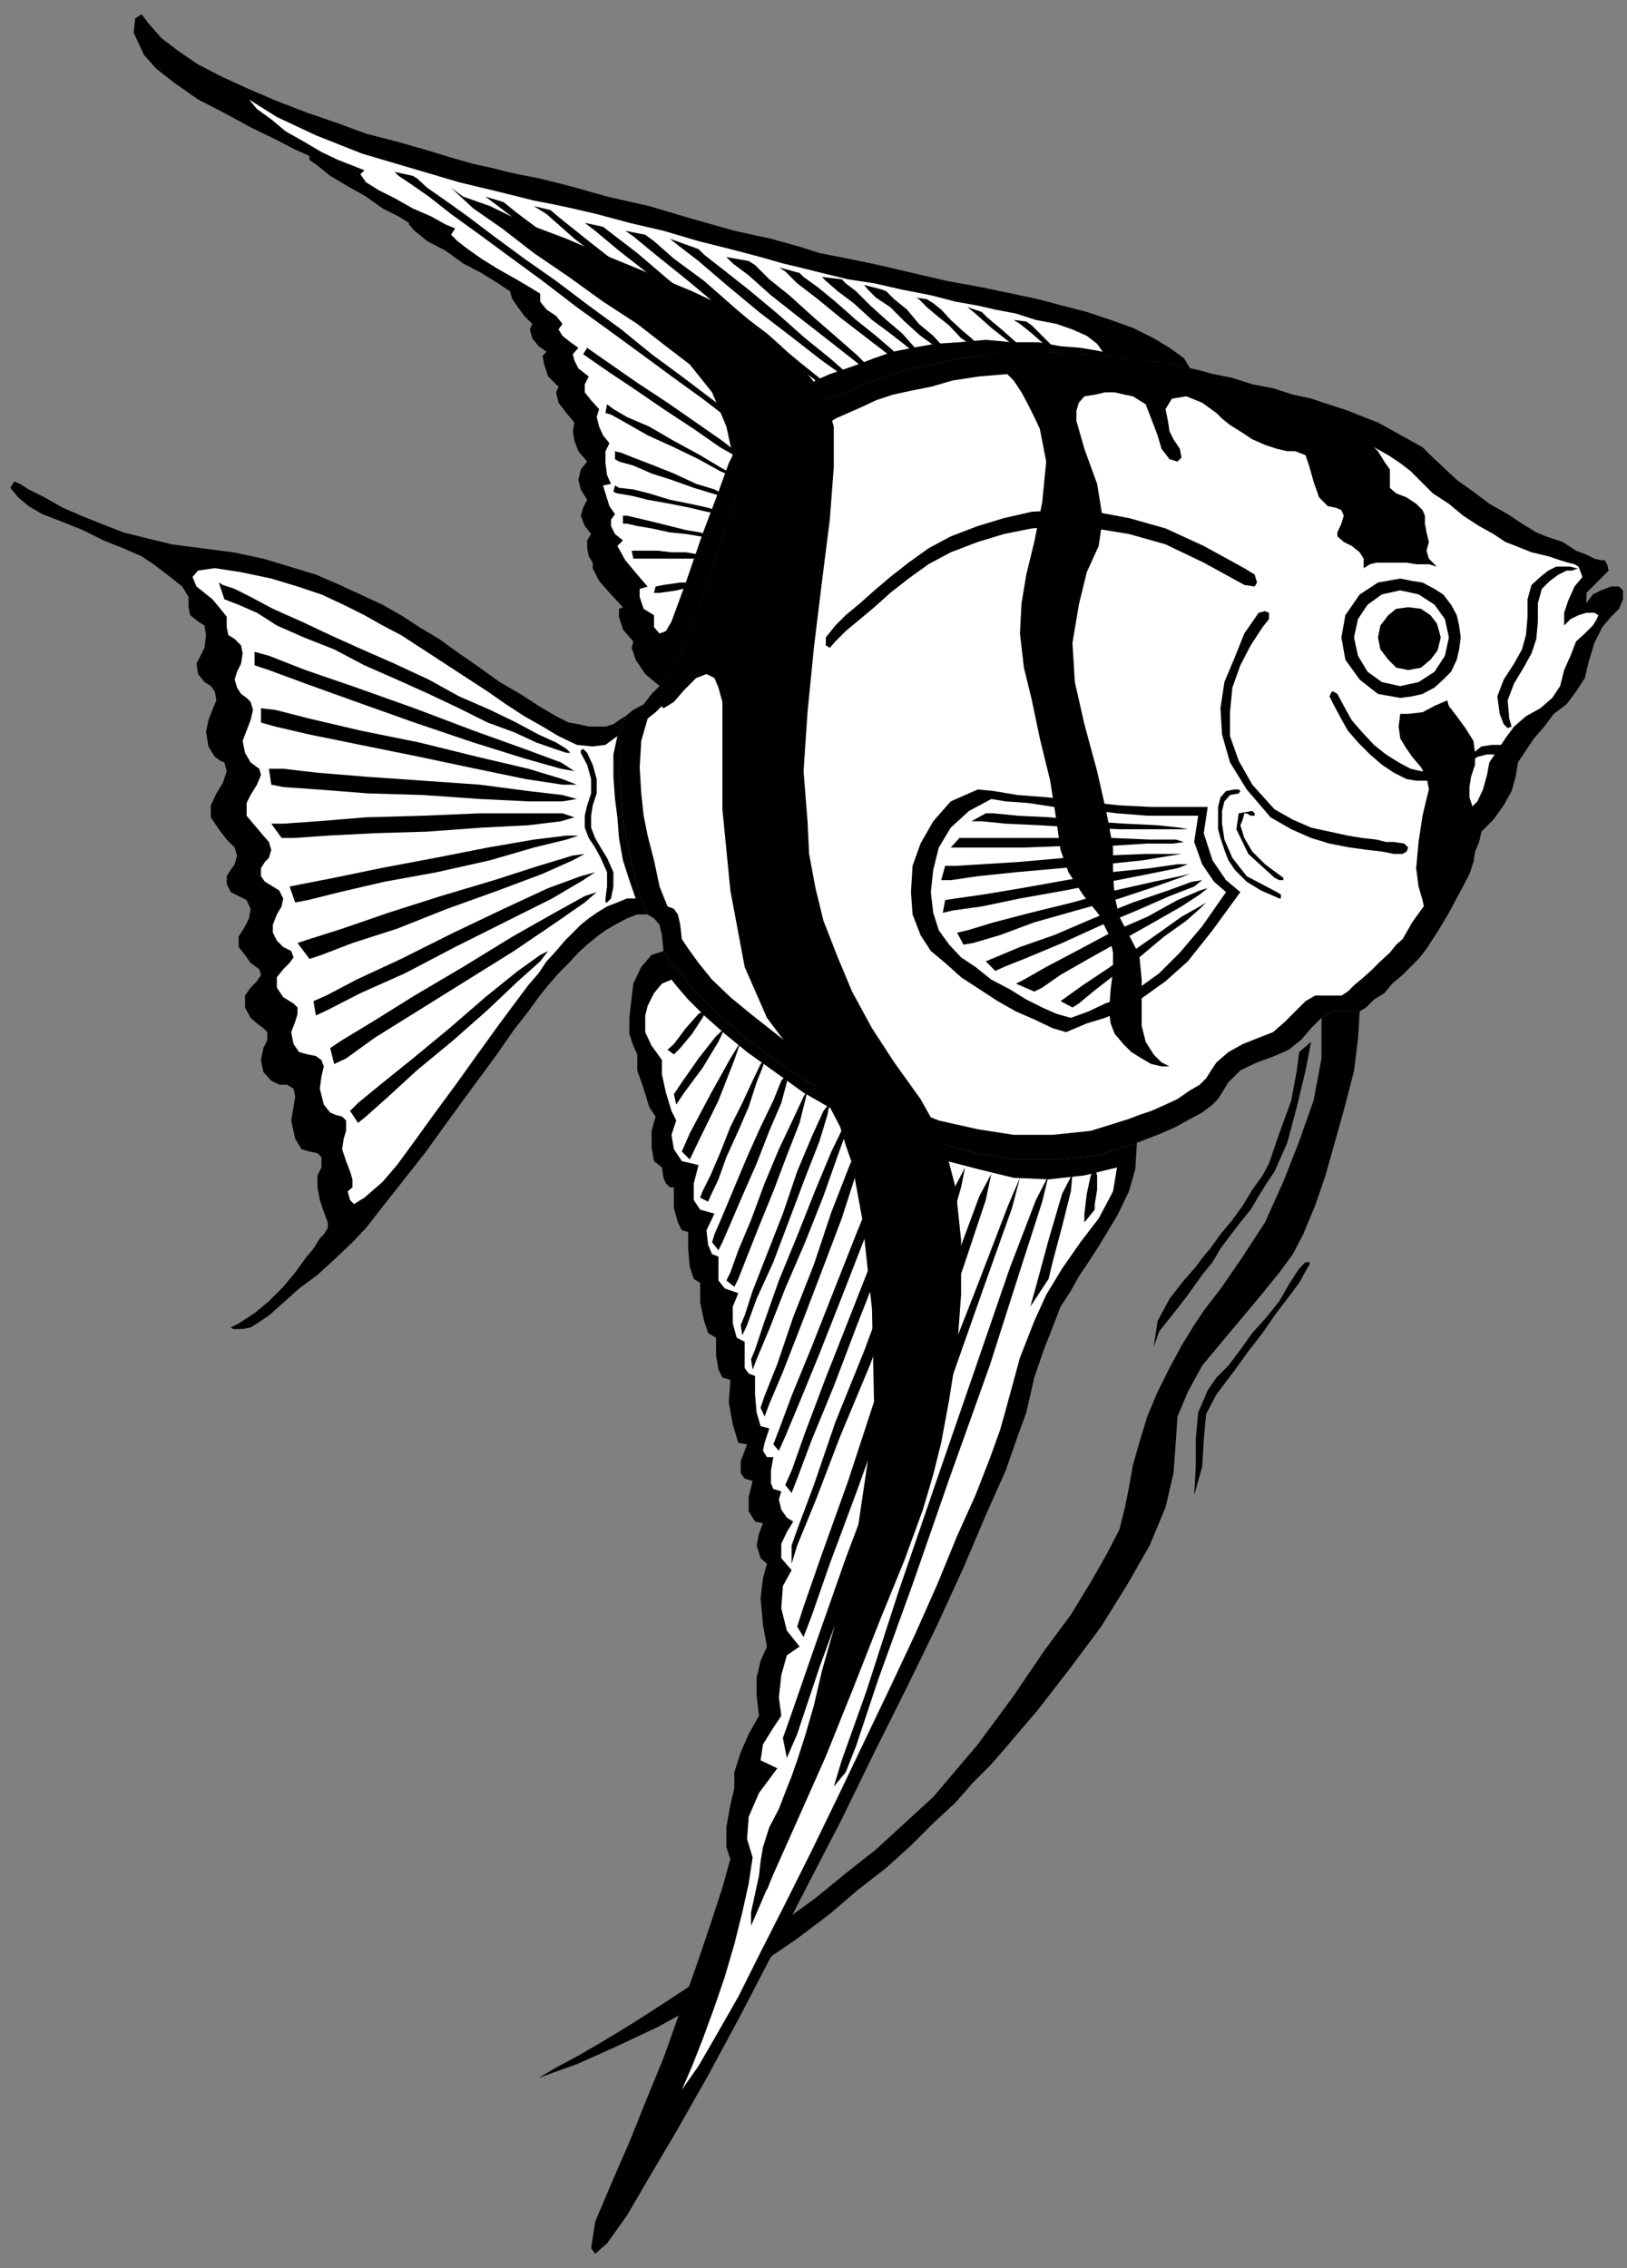 <?xml version="1.0" encoding="UTF-8" standalone="no"?>
<svg
   xmlns:ooo="http://xml.openoffice.org/svg/export"
   xmlns:dc="http://purl.org/dc/elements/1.1/"
   xmlns:cc="http://creativecommons.org/ns#"
   xmlns:rdf="http://www.w3.org/1999/02/22-rdf-syntax-ns#"
   xmlns:svg="http://www.w3.org/2000/svg"
   xmlns="http://www.w3.org/2000/svg"
   xmlns:sodipodi="http://sodipodi.sourceforge.net/DTD/sodipodi-0.dtd"
   xmlns:inkscape="http://www.inkscape.org/namespaces/inkscape"
   version="1.2"
   width="20.45mm"
   height="28.5mm"
   viewBox="0 0 2045 2850"
   preserveAspectRatio="xMidYMid"
   xml:space="preserve"
   id="svg230"
   sodipodi:docname="angelfsh.svg"
   style="fill-rule:evenodd;stroke-width:28.222;stroke-linejoin:round"
   inkscape:version="0.92.5 (2060ec1f9f, 2020-04-08)"><rect x="0" y="0" width="2045" height="2850" fill="#808080" stroke="none"/><sodipodi:namedview
   pagecolor="#ffffff"
   bordercolor="#666666"
   borderopacity="1"
   objecttolerance="10"
   gridtolerance="10"
   guidetolerance="10"
   inkscape:pageopacity="0"
   inkscape:pageshadow="2"
   inkscape:window-width="664"
   inkscape:window-height="487"
   id="namedview232"
   showgrid="false"
   inkscape:zoom="0.2102413"
   inkscape:cx="38.664568"
   inkscape:cy="53.858266"
   inkscape:window-x="0"
   inkscape:window-y="0"
   inkscape:window-maximized="0"
   inkscape:current-layer="svg230" />
 <defs
   class="ClipPathGroup"
   id="defs8">
  <clipPath
   id="presentation_clip_path"
   clipPathUnits="userSpaceOnUse">
   <rect
   x="0"
   y="0"
   width="21000"
   height="29700"
   id="rect2" />
  </clipPath>
  <clipPath
   id="presentation_clip_path_shrink"
   clipPathUnits="userSpaceOnUse">
   <rect
   x="21"
   y="29"
   width="20958"
   height="29641"
   id="rect5" />
  </clipPath>
 </defs>
 <defs
   class="TextShapeIndex"
   id="defs12">
  <g
   ooo:slide="id1"
   ooo:id-list="id3"
   id="g10" />
 </defs>
 <defs
   class="EmbeddedBulletChars"
   id="defs44">
  <g
   id="bullet-char-template-57356"
   transform="matrix(4.8828125e-4,0,0,-4.8828125e-4,0,0)">
   <path
   d="M 580,1141 1163,571 580,0 -4,571 Z"
   id="path14"
   inkscape:connector-curvature="0" />
  </g>
  <g
   id="bullet-char-template-57354"
   transform="matrix(4.8828125e-4,0,0,-4.8828125e-4,0,0)">
   <path
   d="M 8,1128 H 1137 V 0 H 8 Z"
   id="path17"
   inkscape:connector-curvature="0" />
  </g>
  <g
   id="bullet-char-template-10146"
   transform="matrix(4.8828125e-4,0,0,-4.8828125e-4,0,0)">
   <path
   d="M 174,0 602,739 174,1481 1456,739 Z M 1358,739 309,1346 659,739 Z"
   id="path20"
   inkscape:connector-curvature="0" />
  </g>
  <g
   id="bullet-char-template-10132"
   transform="matrix(4.8828125e-4,0,0,-4.8828125e-4,0,0)">
   <path
   d="M 2015,739 1276,0 H 717 l 543,543 H 174 v 393 h 1086 l -543,545 h 557 z"
   id="path23"
   inkscape:connector-curvature="0" />
  </g>
  <g
   id="bullet-char-template-10007"
   transform="matrix(4.8828125e-4,0,0,-4.8828125e-4,0,0)">
   <path
   d="m 0,-2 c -7,16 -16,29 -25,39 l 381,530 c -94,256 -141,385 -141,387 0,25 13,38 40,38 9,0 21,-2 34,-5 21,4 42,12 65,25 l 27,-13 111,-251 280,301 64,-25 24,25 c 21,-10 41,-24 62,-43 C 886,937 835,863 770,784 769,783 710,716 594,584 L 774,223 c 0,-27 -21,-55 -63,-84 l 16,-20 C 717,90 699,76 672,76 641,76 570,178 457,381 L 164,-76 c -22,-34 -53,-51 -92,-51 -42,0 -63,17 -64,51 -7,9 -10,24 -10,44 0,9 1,19 2,30 z"
   id="path26"
   inkscape:connector-curvature="0" />
  </g>
  <g
   id="bullet-char-template-10004"
   transform="matrix(4.8828125e-4,0,0,-4.8828125e-4,0,0)">
   <path
   d="M 285,-33 C 182,-33 111,30 74,156 52,228 41,333 41,471 c 0,78 14,145 41,201 34,71 87,106 158,106 53,0 88,-31 106,-94 l 23,-176 c 8,-64 28,-97 59,-98 l 735,706 c 11,11 33,17 66,17 42,0 63,-15 63,-46 V 965 c 0,-36 -10,-64 -30,-84 L 442,47 C 390,-6 338,-33 285,-33 Z"
   id="path29"
   inkscape:connector-curvature="0" />
  </g>
  <g
   id="bullet-char-template-9679"
   transform="matrix(4.8828125e-4,0,0,-4.8828125e-4,0,0)">
   <path
   d="M 813,0 C 632,0 489,54 383,161 276,268 223,411 223,592 c 0,181 53,324 160,431 106,107 249,161 430,161 179,0 323,-54 432,-161 108,-107 162,-251 162,-431 0,-180 -54,-324 -162,-431 C 1136,54 992,0 813,0 Z"
   id="path32"
   inkscape:connector-curvature="0" />
  </g>
  <g
   id="bullet-char-template-8226"
   transform="matrix(4.8828125e-4,0,0,-4.8828125e-4,0,0)">
   <path
   d="m 346,457 c -73,0 -137,26 -191,78 -54,51 -81,114 -81,188 0,73 27,136 81,188 54,52 118,78 191,78 73,0 134,-26 185,-79 51,-51 77,-114 77,-187 0,-75 -25,-137 -76,-188 -50,-52 -112,-78 -186,-78 z"
   id="path35"
   inkscape:connector-curvature="0" />
  </g>
  <g
   id="bullet-char-template-8211"
   transform="matrix(4.8828125e-4,0,0,-4.8828125e-4,0,0)">
   <path
   d="M -4,459 H 1135 V 606 H -4 Z"
   id="path38"
   inkscape:connector-curvature="0" />
  </g>
  <g
   id="bullet-char-template-61548"
   transform="matrix(4.8828125e-4,0,0,-4.8828125e-4,0,0)">
   <path
   d="m 173,740 c 0,163 58,303 173,419 116,115 255,173 419,173 163,0 302,-58 418,-173 116,-116 174,-256 174,-419 0,-163 -58,-303 -174,-418 C 1067,206 928,148 765,148 601,148 462,206 346,322 231,437 173,577 173,740 Z"
   id="path41"
   inkscape:connector-curvature="0" />
  </g>
 </defs>
 <g
   id="g49"
   transform="translate(-9477,-13425)">
  <g
   id="id2"
   class="Master_Slide">
   <g
   id="bg-id2"
   class="Background" />
   <g
   id="bo-id2"
   class="BackgroundObjects" />
  </g>
 </g>
 <g
   class="SlideGroup"
   id="g228"
   transform="translate(-9477,-13425)">
  <g
   id="g226">
   <g
   id="container-id1">
    <g
   id="id1"
   class="Slide"
   clip-path="url(#presentation_clip_path)">
     <g
   class="Page"
   id="g222">
      <g
   class="Graphic"
   id="g220">
       <g
   id="id3">
        <rect
   class="BoundingBox"
   x="9477"
   y="13425"
   width="2045"
   height="2850"
   id="rect51"
   style="fill:none;stroke:none" />
        <path
   d="m 10291,14574 8,5 7,8 3,13 2,20 8,13 15,17 18,23 25,23 28,26 33,25 39,28 40,25 44,23 45,21 49,17 48,13 51,8 h 51 l 51,-5 50,-16 13,-5 18,-7 18,-8 18,-10 15,-8 13,-10 7,-7 5,-8 8,-13 15,-15 21,-10 22,-8 18,-8 15,-12 13,-15 13,-13 15,-8 h 13 13 7 l 8,-5 10,-10 13,-8 10,-12 13,-11 10,-10 10,-10 8,-10 15,-23 15,-25 15,-28 11,-21 5,-15 2,-13 5,-12 3,-13 15,-15 13,-18 10,-18 5,-18 3,-18 10,-15 10,-15 13,-15 12,-16 16,-12 12,-16 11,-17 5,-21 7,-23 10,-20 11,-13 10,-10 5,-12 v -11 l -5,-5 h -10 l -13,5 -10,5 -8,11 v -13 l 8,-8 10,-10 10,-10 -2,-8 -3,-5 h -5 l -8,-2 -10,-5 -13,-5 -17,-11 -21,-7 -12,-5 -18,-11 -18,-12 -23,-13 -20,-15 -21,-15 -17,-16 -13,-12 -13,-13 -18,-10 -18,-10 -20,-11 -18,-7 -20,-8 -15,-5 -16,-5 -15,-5 -23,-5 -25,-8 -26,-5 -25,-8 -25,-5 -18,-5 -10,-2 -13,-3 -23,-5 -31,-2 -38,-6 -40,-2 -44,-3 h -40 l -38,5 -34,6 -30,7 -28,5 -23,8 -23,8 -18,7 -17,8 -18,7 -18,11 -15,12 -18,18 -15,15 -16,18 -12,18 -11,15 -7,13 -5,18 -10,28 -11,33 -12,38 -16,38 -12,36 -16,28 -15,20 -10,10 -10,13 -13,7 -10,8 -8,28 v 38 l 3,36 2,28 5,28 8,33 8,33 z"
   id="path53"
   inkscape:connector-curvature="0"
   style="fill:#000000;stroke:none" />
        <path
   d="m 10316,14564 8,3 5,7 3,13 2,18 8,12 13,18 17,21 23,22 28,23 33,26 33,25 38,23 41,23 46,18 43,17 49,11 45,7 h 49 l 48,-5 48,-15 13,-5 15,-5 18,-8 15,-7 16,-11 12,-7 8,-8 5,-8 8,-12 15,-13 18,-10 20,-8 18,-7 15,-13 13,-13 13,-13 12,-7 h 13 13 7 l 8,-5 8,-8 12,-10 11,-10 10,-10 12,-11 8,-10 8,-7 12,-21 18,-25 13,-26 10,-20 3,-13 5,-12 2,-13 3,-13 13,-15 15,-15 7,-15 5,-18 3,-16 10,-15 10,-15 11,-15 15,-13 18,-10 15,-13 10,-15 5,-20 8,-18 7,-18 11,-10 10,-10 5,-8 2,-5 -5,-3 h -10 l -10,3 -10,5 -8,8 v -16 l 5,-15 8,-18 10,-12 -3,-8 -2,-5 -5,-3 -8,-2 -10,-3 -15,-5 -21,-5 -20,-8 -13,-5 -15,-10 -18,-10 -20,-13 -18,-15 -20,-13 -15,-15 -13,-13 -13,-10 -15,-10 -18,-10 -18,-10 -20,-5 -18,-8 -15,-5 -13,-5 -15,-5 -20,-5 -26,-5 -25,-8 -26,-5 -20,-5 -18,-5 -10,-3 -13,-2 -20,-3 -31,-5 -35,-5 -38,-3 h -39 -40 l -36,3 -33,5 -28,8 -25,5 -23,5 -21,7 -17,8 -18,8 -16,7 -15,10 -15,13 -18,15 -15,16 -13,15 -13,18 -7,12 -8,13 -5,18 -10,25 -10,33 -13,36 -13,38 -15,33 -15,28 -13,18 -10,10 -8,8 -10,10 -10,8 -8,28 -2,33 2,33 3,28 5,25 8,31 7,33 z"
   id="path55"
   inkscape:connector-curvature="0"
   style="fill:#ffffff;stroke:none" />
        <path
   d="m 10306,14287 15,-20 16,-28 12,-36 16,-38 12,-38 11,-33 10,-28 5,-18 7,-13 11,-15 12,-18 16,-18 15,-15 18,-18 15,-12 18,-11 18,-7 17,-8 18,-7 23,-8 23,-8 28,-5 30,-7 34,-6 38,-5 h 40 l 44,3 40,2 38,6 31,2 23,5 13,3 -8,-13 -18,-13 -20,-12 -26,-13 -28,-10 -30,-10 -31,-8 -30,-8 -33,-7 -38,-8 -44,-8 -43,-10 -43,-10 -38,-8 -36,-7 -25,-8 -36,-10 -46,-10 -53,-15 -54,-16 -53,-12 -46,-13 -40,-10 -26,-5 -13,-3 -20,-5 -23,-5 -28,-8 -33,-10 -35,-10 -39,-10 -35,-13 -38,-13 -39,-15 -35,-15 -33,-15 -31,-16 -25,-17 -21,-16 -15,-17 -10,-13 -8,5 -2,18 13,28 15,17 23,18 30,21 33,17 33,18 31,15 25,13 18,8 v 5 l 10,7 16,13 22,13 23,13 21,15 20,10 13,8 v 2 l 7,8 16,13 23,12 22,16 23,12 21,13 15,10 3,10 7,10 8,11 10,10 -3,7 3,11 8,10 10,7 -5,5 2,11 5,15 13,13 -3,7 3,13 10,13 10,12 -2,11 2,12 5,13 11,13 -8,10 -3,13 3,12 8,13 -5,10 -3,10 5,13 8,10 -5,8 v 10 l 2,10 5,8 v 7 l 8,16 15,17 15,16 -5,2 v 10 l 5,16 13,15 -2,8 5,15 12,18 z"
   id="path57"
   inkscape:connector-curvature="0"
   style="fill:#000000;stroke:none" />
        <path
   d="m 10441,15390 -5,18 -3,25 3,34 5,27 -8,18 -5,21 v 23 l 3,25 -13,23 -10,23 -8,25 v 20 l -5,21 -5,28 v 25 l 5,15 -10,36 -15,46 -18,53 -20,56 -21,59 -23,56 -20,50 -18,41 -25,59 -5,33 5,7 15,-13 25,-35 28,-48 36,-61 38,-67 41,-76 41,-79 43,-84 43,-83 41,-84 41,-82 38,-78 33,-72 28,-66 25,-56 15,-43 11,-30 10,-44 12,-35 11,-28 10,-26 13,-20 10,-18 12,-18 13,-20 23,-38 15,-31 8,-28 2,-33 -50,16 -51,5 h -51 l -51,-8 -48,-13 -49,-17 -45,-21 -44,-23 -40,-25 -39,-28 -33,-25 -28,-26 -25,-23 -18,-23 -15,-17 -8,-13 -15,5 -13,15 -10,21 -2,17 -3,26 v 20 l 5,15 5,11 v 20 l 8,23 7,23 8,12 -5,18 v 21 l 3,17 10,8 2,13 3,7 5,5 h 5 v 26 l 5,18 5,10 8,2 v 23 l 2,21 5,15 8,5 v 25 l 5,23 5,15 10,6 v 22 l 3,18 5,10 10,3 -2,28 5,28 7,23 11,2 -8,21 v 15 l 5,7 10,3 -5,20 v 18 l 8,13 10,2 -5,13 -3,15 5,16 z"
   id="path59"
   inkscape:connector-curvature="0"
   style="fill:#000000;stroke:none" />
        <path
   d="m 11110,15019 -13,20 -12,21 -16,20 -18,20 -15,21 -15,20 -15,15 -11,16 -12,28 -3,33 v 35 l -2,36 10,-36 2,-33 3,-33 13,-25 10,-13 15,-20 15,-21 18,-23 15,-22 16,-21 15,-20 10,-18 3,-5 v -3 h -5 z"
   id="path61"
   inkscape:connector-curvature="0"
   style="fill:#000000;stroke:none" />
        <path
   d="m 11138,14704 15,-8 h 13 13 7 l -2,33 -5,41 -11,43 -12,43 -13,46 -13,38 -15,36 -13,25 -17,23 -21,26 -25,30 -26,31 -25,30 -18,33 -13,31 -2,30 -3,41 -10,43 -20,48 -28,49 -33,53 -38,51 -41,53 -46,54 -15,17 -21,21 -22,25 -28,26 -28,28 -31,28 -36,28 -35,30 -41,31 -41,28 -43,30 -46,28 -45,25 -49,23 -51,23 -50,18 22,-13 28,-15 31,-18 33,-20 36,-23 38,-25 40,-26 41,-28 38,-28 41,-30 38,-31 38,-30 36,-33 36,-33 28,-33 28,-33 45,-61 38,-56 34,-46 25,-41 20,-35 16,-31 7,-28 5,-25 5,-28 8,-28 10,-33 13,-31 15,-30 15,-28 16,-26 12,-18 23,-30 26,-38 28,-43 23,-51 20,-51 18,-51 10,-53 z"
   id="path63"
   inkscape:connector-curvature="0"
   style="fill:#000000;stroke:none" />
        <path
   d="m 11125,14734 -7,36 -11,46 -12,45 -16,36 -10,15 -10,16 -10,17 -13,16 -13,17 -12,16 -10,17 -13,16 -20,28 -18,23 -16,20 -7,20 5,-33 15,-28 18,-23 15,-17 8,-11 10,-12 13,-18 15,-18 13,-18 12,-20 13,-18 8,-15 13,-38 15,-41 7,-38 3,-23 z"
   id="path65"
   inkscape:connector-curvature="0"
   style="fill:#000000;stroke:none" />
        <path
   d="m 10291,14574 -10,-25 -8,-33 -8,-33 -5,-28 -2,-28 -3,-36 v -38 l 8,-28 -8,5 -7,5 -10,3 h -11 -10 l -13,-3 -12,-2 -16,-8 -22,-13 -23,-15 -26,-15 -25,-18 -26,-18 -25,-18 -25,-15 -23,-15 -23,-13 -28,-13 -26,-12 -30,-13 -33,-10 -33,-10 -38,-8 -39,-5 -38,-5 -33,-8 -28,-7 -28,-11 -25,-10 -23,-10 -23,-13 -20,-10 -11,-7 -7,-3 -5,8 10,12 13,11 17,10 26,10 25,10 26,13 25,10 23,10 15,10 21,16 15,12 8,13 v 13 l 2,10 10,8 8,5 2,12 -2,16 -5,10 -5,10 2,13 8,10 8,5 5,7 2,11 -5,12 -5,13 -3,15 3,18 8,13 7,5 5,2 3,11 -5,15 -8,13 -7,15 v 15 l 10,15 10,13 10,10 3,10 -3,11 -5,7 -5,8 v 10 l 5,10 10,5 10,5 5,11 -2,12 -5,10 -8,13 v 13 l 8,10 7,10 11,8 2,7 -5,8 -8,8 -7,10 v 15 l 7,13 8,7 8,6 5,5 v 10 l -5,10 -3,15 3,15 10,11 10,5 h 10 l 8,5 2,10 -2,13 -3,17 5,23 8,13 10,3 10,2 5,5 v 13 l -5,10 v 15 l 3,16 5,15 5,13 v 7 l -5,8 -5,5 -8,13 -10,12 -13,18 -15,18 -18,18 -18,15 -20,13 -10,5 3,2 h 12 l 10,-2 8,-5 15,-10 18,-16 20,-18 23,-17 23,-21 21,-20 17,-18 18,-23 26,-33 30,-38 31,-43 30,-41 28,-38 23,-33 18,-23 13,-18 12,-15 13,-15 13,-13 12,-13 11,-10 12,-10 11,-8 12,-7 15,-8 13,-5 z"
   id="path67"
   inkscape:connector-curvature="0"
   style="fill:#000000;stroke:none" />
        <path
   d="m 11036,14546 -18,-15 -17,-25 -11,-34 5,-33 h -30 -41 l -40,-2 -46,-5 -43,-5 -39,-3 -30,-5 -20,-2 -34,15 -22,25 -16,28 -10,28 -2,33 2,28 10,26 13,20 18,15 20,18 23,15 23,15 23,13 23,10 23,11 17,5 26,-11 23,-7 23,-10 25,-16 28,-20 28,-25 31,-39 z"
   id="path69"
   inkscape:connector-curvature="0"
   style="fill:#000000;stroke:none" />
        <path
   d="m 9790,13550 10,12 18,13 18,15 23,13 22,13 21,10 18,7 15,6 -5,5 7,10 16,10 20,10 23,13 23,10 18,10 12,5 -5,8 8,8 13,10 17,12 21,13 23,13 17,10 13,8 v 10 l 8,10 12,8 8,10 -5,7 5,8 10,8 10,7 -7,8 2,8 5,10 13,10 -5,10 v 10 l 8,10 10,11 -3,10 3,12 5,11 8,10 -5,10 v 15 l 2,15 5,11 -10,2 3,10 5,16 7,10 -5,7 v 8 l 5,10 10,8 -7,7 10,18 15,18 13,15 -10,3 v 10 l 5,15 13,8 v 15 l 7,8 8,-3 7,-12 18,-49 21,-61 20,-53 13,-36 5,-10 10,-13 10,-15 13,-13 15,-15 15,-13 16,-10 12,-7 13,-8 18,-8 15,-5 20,-7 21,-8 23,-8 25,-5 28,-5 31,-2 33,-3 33,3 h 33 l 28,5 25,2 18,3 10,2 -7,-10 -13,-10 -18,-8 -20,-7 -26,-5 -25,-8 -26,-5 -22,-5 -28,-5 -31,-8 -36,-7 -35,-8 -33,-5 -33,-8 -28,-7 -21,-5 -28,-8 -38,-10 -40,-10 -44,-13 -43,-10 -41,-11 -30,-7 -23,-5 -26,-5 -40,-10 -54,-13 -61,-18 -61,-18 -58,-23 -49,-23 z"
   id="path71"
   inkscape:connector-curvature="0"
   style="fill:#ffffff;stroke:none" />
        <path
   d="m 10334,16051 21,-30 22,-38 28,-49 28,-56 31,-61 33,-66 33,-68 33,-69 33,-69 31,-66 28,-63 25,-61 23,-51 18,-46 13,-36 7,-25 18,-66 18,-46 15,-33 20,-33 23,-33 23,-30 18,-34 5,-30 -41,10 -45,5 -44,-2 -45,-11 -46,-12 -46,-18 -43,-20 -44,-23 -40,-23 -36,-26 -35,-25 -28,-23 -26,-23 -20,-20 -13,-15 -8,-10 -12,5 -10,12 -8,16 -3,12 v 21 l 8,17 8,11 5,7 v 18 l 5,23 7,23 6,12 -6,18 3,18 10,15 21,5 -6,23 v 21 l 8,12 18,5 -10,21 2,18 5,12 8,3 v 18 12 l 8,10 17,6 -7,17 v 21 l 5,18 10,5 v 17 16 l 5,7 8,3 v 23 l 2,23 5,17 11,3 -6,18 -2,10 5,8 h 8 l -3,17 v 16 l 3,7 10,3 -3,10 3,13 7,10 8,5 -8,13 -7,15 v 18 l 13,15 -11,20 -2,28 7,28 16,20 -16,11 -7,25 -3,28 3,23 -10,15 -13,21 -3,20 21,10 -23,31 -13,30 -2,28 7,23 -5,33 -8,36 -10,40 -12,41 -13,38 -15,41 -13,33 z"
   id="path73"
   inkscape:connector-curvature="0"
   style="fill:#ffffff;stroke:none" />
        <path
   d="m 9780,14144 38,8 33,10 30,10 28,13 26,13 23,13 23,12 20,13 20,13 23,15 23,15 23,15 23,16 23,15 23,13 20,12 23,11 20,2 16,-2 15,-11 -5,23 v 28 l 2,28 3,23 2,26 5,28 8,25 8,23 h -11 l -12,5 -13,5 -13,8 -10,7 -10,8 -10,10 -10,10 -11,13 -12,13 -10,15 -13,15 -15,20 -23,31 -26,36 -25,35 -28,38 -26,36 -22,30 -18,21 -23,20 -13,8 -5,-5 -3,-11 6,-5 v -10 l -3,-10 -5,-13 -5,-15 2,-13 3,-10 v -13 l -5,-5 -8,-2 -7,-3 -8,-10 -5,-20 2,-15 3,-13 -3,-8 -7,-5 -10,-2 -11,-3 -7,-10 -3,-15 5,-13 3,-10 v -8 l -5,-5 -5,-3 -8,-5 -8,-12 v -13 l 8,-10 8,-8 5,-7 -3,-8 -10,-5 -8,-8 -5,-10 v -10 l 5,-13 6,-10 2,-10 -5,-10 -8,-5 -10,-6 -5,-7 v -10 l 5,-8 5,-5 3,-10 -3,-10 -7,-8 -11,-13 -10,-12 v -16 l 5,-10 8,-13 5,-12 -2,-8 -3,-2 -8,-6 -7,-12 -3,-15 5,-13 5,-13 3,-13 -3,-10 -5,-5 -7,-5 -5,-8 -3,-10 3,-10 5,-10 2,-13 -2,-10 -8,-8 -8,-5 -2,-10 v -13 l -8,-10 -10,-12 -20,-16 -5,-12 7,-8 21,-3 z"
   id="path75"
   inkscape:connector-curvature="0"
   style="fill:#ffffff;stroke:none" />
        <path
   d="m 11018,14546 -15,-13 -15,-22 -10,-28 5,-33 h -28 -36 l -38,-3 -38,-5 -41,-3 -33,-5 -28,-2 -18,-3 -28,15 -23,21 -15,25 -7,28 -3,28 3,26 7,22 13,18 15,16 18,12 20,16 23,12 21,13 20,10 18,8 18,5 22,-8 21,-10 23,-8 20,-12 25,-18 26,-26 28,-33 z"
   id="path77"
   inkscape:connector-curvature="0"
   style="fill:#ffffff;stroke:none" />
        <path
   d="m 10970,14467 -10,-2 -28,-3 -41,-2 -48,-3 -46,-5 -41,-2 -30,-3 h -10 l -18,10 h 13 l 30,3 43,2 49,3 51,2 h 43 30 z"
   id="path79"
   inkscape:connector-curvature="0"
   style="fill:#000000;stroke:none" />
        <path
   d="m 10965,14483 -10,-3 h -33 l -46,-2 h -51 -53 -46 -31 -12 l -11,12 h 13 33 46 l 53,-2 h 54 l 48,-3 h 33 z"
   id="path81"
   inkscape:connector-curvature="0"
   style="fill:#000000;stroke:none" />
        <path
   d="m 10962,14498 h -12 -33 l -49,2 -53,3 -56,5 -48,3 -33,2 h -13 l -5,18 h 12 l 34,-5 48,-5 56,-5 56,-5 48,-5 36,-6 z"
   id="path83"
   inkscape:connector-curvature="0"
   style="fill:#000000;stroke:none" />
        <path
   d="m 10970,14511 h -13 l -35,5 -49,5 -56,10 -56,10 -48,8 -35,5 -13,2 -3,16 13,-3 36,-5 48,-10 56,-10 56,-11 51,-10 35,-7 z"
   id="path85"
   inkscape:connector-curvature="0"
   style="fill:#000000;stroke:none" />
        <path
   d="m 10973,14523 -13,3 -33,7 -49,11 -53,15 -53,13 -46,12 -33,10 -13,3 8,15 12,-2 34,-10 43,-16 53,-15 54,-15 45,-15 31,-11 z"
   id="path87"
   inkscape:connector-curvature="0"
   style="fill:#000000;stroke:none" />
        <path
   d="m 10988,14531 -13,2 -30,11 -44,15 -50,20 -49,21 -43,15 -31,13 -12,5 12,12 11,-5 30,-12 43,-18 46,-21 48,-20 41,-18 31,-12 z"
   id="path89"
   inkscape:connector-curvature="0"
   style="fill:#000000;stroke:none" />
        <path
   d="m 10995,14541 -10,3 -28,12 -38,21 -46,20 -43,23 -38,20 -28,16 -10,5 23,10 10,-5 23,-16 35,-20 41,-23 41,-23 35,-20 23,-15 z"
   id="path91"
   inkscape:connector-curvature="0"
   style="fill:#000000;stroke:none" />
        <path
   d="m 10993,14559 -8,5 -23,13 -28,20 -33,23 -33,23 -30,20 -21,15 -7,5 15,8 8,-5 18,-15 27,-21 31,-22 31,-26 28,-20 17,-15 z"
   id="path93"
   inkscape:connector-curvature="0"
   style="fill:#000000;stroke:none" />
        <path
   d="m 10716,13870 v -3 l -8,-7 -10,-10 -13,-11 -13,-12 -12,-13 -10,-8 -8,-5 -13,-2 3,2 10,10 13,11 15,12 15,16 15,10 11,7 z"
   id="path95"
   inkscape:connector-curvature="0"
   style="fill:#000000;stroke:none" />
        <path
   d="m 10672,13875 -2,-5 -8,-10 -12,-13 -18,-15 -15,-18 -16,-13 -10,-10 -5,-2 -23,-6 5,6 10,10 18,12 18,18 20,18 18,13 13,10 z"
   id="path97"
   inkscape:connector-curvature="0"
   style="fill:#000000;stroke:none" />
        <path
   d="m 10642,13878 -3,-6 -12,-10 -16,-18 -20,-17 -20,-18 -18,-18 -13,-10 -5,-5 -25,-3 5,5 15,13 20,15 23,21 23,17 23,18 15,13 z"
   id="path99"
   inkscape:connector-curvature="0"
   style="fill:#000000;stroke:none" />
        <path
   d="m 10617,13885 -3,-5 -15,-15 -21,-18 -25,-20 -26,-23 -22,-18 -18,-13 -5,-5 -26,-7 8,5 15,15 26,20 28,23 30,23 26,20 17,13 z"
   id="path101"
   inkscape:connector-curvature="0"
   style="fill:#000000;stroke:none" />
        <path
   d="m 10576,13895 -5,-7 -16,-16 -25,-22 -30,-26 -31,-28 -25,-20 -18,-18 -8,-5 -28,-5 8,8 20,15 28,25 33,26 36,28 28,22 23,18 z"
   id="path103"
   inkscape:connector-curvature="0"
   style="fill:#000000;stroke:none" />
        <path
   d="m 10759,13862 -5,-7 -18,-16 -18,-15 -7,-7 -18,-6 10,8 20,18 23,18 z"
   id="path105"
   inkscape:connector-curvature="0"
   style="fill:#000000;stroke:none" />
        <path
   d="m 10802,13865 -2,-5 -13,-13 -13,-13 -7,-5 -16,-2 8,5 15,12 18,16 z"
   id="path107"
   inkscape:connector-curvature="0"
   style="fill:#000000;stroke:none" />
        <path
   d="m 10548,13903 -5,-8 -23,-20 -31,-25 -35,-31 -36,-30 -33,-26 -23,-18 -7,-7 -36,-13 10,8 26,20 35,30 41,34 43,33 36,28 28,20 z"
   id="path109"
   inkscape:connector-curvature="0"
   style="fill:#000000;stroke:none" />
        <path
   d="m 10515,13911 -8,-11 -25,-20 -36,-30 -43,-36 -41,-36 -38,-28 -25,-22 -11,-8 -25,-5 10,7 28,23 41,33 43,36 46,36 41,30 30,23 z"
   id="path111"
   inkscape:connector-curvature="0"
   style="fill:#000000;stroke:none" />
        <path
   d="m 10497,13928 -10,-10 -28,-25 -41,-36 -48,-40 -51,-39 -41,-35 -30,-23 -13,-10 -23,-5 13,10 30,25 46,36 51,43 53,41 46,35 33,26 z"
   id="path113"
   inkscape:connector-curvature="0"
   style="fill:#000000;stroke:none" />
        <path
   d="m 10479,13939 -13,-11 -33,-30 -51,-38 -55,-46 -59,-46 -51,-40 -35,-28 -13,-11 -21,-5 16,10 35,31 54,41 58,48 61,46 54,40 38,28 z"
   id="path115"
   inkscape:connector-curvature="0"
   style="fill:#000000;stroke:none" />
        <path
   d="m 10459,13956 -15,-12 -39,-33 -56,-44 -63,-50 -64,-51 -56,-44 -40,-30 -16,-13 -23,-7 16,12 43,33 58,46 67,54 68,50 59,46 43,33 z"
   id="path117"
   inkscape:connector-curvature="0"
   style="fill:#000000;stroke:none" />
        <path
   d="m 10433,13977 -5,-5 -12,-11 -21,-17 -28,-21 -33,-25 -38,-28 -38,-31 -41,-30 -41,-31 -40,-28 -38,-28 -33,-25 -28,-20 -23,-16 -13,-12 -5,-3 -23,-5 5,5 15,10 23,16 28,22 36,26 38,28 41,30 43,33 43,31 41,30 38,28 36,26 30,23 23,15 15,10 z"
   id="path119"
   inkscape:connector-curvature="0"
   style="fill:#000000;stroke:none" />
        <path
   d="m 10416,14005 -8,-8 -23,-18 -33,-23 -36,-25 -38,-25 -33,-23 -23,-16 -7,-5 -5,8 7,5 26,18 30,20 38,26 38,25 33,23 23,13 z"
   id="path121"
   inkscape:connector-curvature="0"
   style="fill:#000000;stroke:none" />
        <path
   d="m 10408,14028 -8,-6 -18,-10 -25,-15 -33,-18 -31,-18 -28,-12 -17,-10 -8,-6 -2,11 7,2 18,10 28,16 33,15 31,15 27,15 18,8 z"
   id="path123"
   inkscape:connector-curvature="0"
   style="fill:#000000;stroke:none" />
        <path
   d="m 10395,14053 -5,-5 -15,-8 -23,-7 -28,-13 -25,-10 -26,-10 -15,-6 -8,-2 v 10 l 5,3 18,5 23,10 25,8 28,10 23,7 16,5 z"
   id="path125"
   inkscape:connector-curvature="0"
   style="fill:#000000;stroke:none" />
        <path
   d="m 10388,14071 -6,-3 -15,-5 -23,-5 -25,-5 -26,-8 -20,-5 -18,-2 -5,-3 -2,8 5,2 18,3 20,5 28,5 25,5 21,5 17,3 z"
   id="path127"
   inkscape:connector-curvature="0"
   style="fill:#000000;stroke:none" />
        <path
   d="m 10375,14101 -5,-2 -13,-5 -18,-3 -20,-5 -20,-5 -21,-5 -13,-3 h -5 v 10 h 5 l 13,3 18,3 23,5 20,2 18,3 13,2 z"
   id="path129"
   inkscape:connector-curvature="0"
   style="fill:#000000;stroke:none" />
        <path
   d="m 10372,14124 -5,-2 h -10 l -18,-3 h -18 l -17,-2 h -18 -10 -5 l 2,10 h 5 10 16 20 18 15 l 10,-3 z"
   id="path131"
   inkscape:connector-curvature="0"
   style="fill:#000000;stroke:none" />
        <path
   d="m 10357,14160 -8,-3 h -17 l -21,3 -10,2 -2,8 h 7 l 21,-3 20,-5 z"
   id="path133"
   inkscape:connector-curvature="0"
   style="fill:#000000;stroke:none" />
        <path
   d="m 10365,14694 -10,5 -16,18 -15,20 -8,7 8,6 8,-8 15,-18 13,-20 z"
   id="path135"
   inkscape:connector-curvature="0"
   style="fill:#000000;stroke:none" />
        <path
   d="m 10388,14717 -11,10 -22,28 -21,30 -10,15 3,13 10,-15 23,-31 20,-33 z"
   id="path137"
   inkscape:connector-curvature="0"
   style="fill:#000000;stroke:none" />
        <path
   d="m 10408,14734 -13,21 -25,45 -26,49 -10,23 10,10 11,-23 25,-51 20,-51 z"
   id="path139"
   inkscape:connector-curvature="0"
   style="fill:#000000;stroke:none" />
        <path
   d="m 10438,14757 -5,5 -10,21 -13,28 -15,30 -13,33 -12,28 -10,20 -3,8 10,5 3,-7 10,-21 10,-28 15,-33 13,-30 10,-31 8,-20 z"
   id="path141"
   inkscape:connector-curvature="0"
   style="fill:#000000;stroke:none" />
        <path
   d="m 10466,14775 -7,8 -10,25 -16,33 -17,38 -16,38 -15,36 -10,23 -3,10 8,10 5,-10 10,-23 15,-35 18,-41 16,-41 15,-35 7,-26 z"
   id="path143"
   inkscape:connector-curvature="0"
   style="fill:#000000;stroke:none" />
        <path
   d="m 10492,14795 -5,8 -13,28 -18,38 -18,43 -17,46 -16,38 -10,28 -5,10 10,8 5,-10 11,-28 15,-38 18,-44 17,-45 16,-41 7,-28 z"
   id="path145"
   inkscape:connector-curvature="0"
   style="fill:#000000;stroke:none" />
        <path
   d="m 10520,14811 -8,10 -15,33 -18,43 -18,53 -20,51 -18,46 -10,31 -5,12 2,13 6,-13 12,-33 21,-46 20,-53 20,-53 18,-46 10,-33 z"
   id="path147"
   inkscape:connector-curvature="0"
   style="fill:#000000;stroke:none" />
        <path
   d="m 10545,14826 -7,13 -16,33 -20,48 -23,58 -23,56 -18,51 -12,36 -5,12 2,13 5,-13 16,-38 20,-51 25,-58 23,-58 18,-51 13,-36 z"
   id="path149"
   inkscape:connector-curvature="0"
   style="fill:#000000;stroke:none" />
        <path
   d="m 10573,14836 -10,13 -18,40 -23,59 -22,66 -26,66 -20,59 -16,40 -5,15 5,11 6,-16 17,-40 23,-59 26,-68 25,-66 20,-62 16,-40 z"
   id="path151"
   inkscape:connector-curvature="0"
   style="fill:#000000;stroke:none" />
        <path
   d="m 10606,14856 -10,16 -18,43 -25,61 -28,71 -28,71 -25,61 -16,43 -7,18 7,8 8,-18 18,-43 25,-61 28,-71 28,-72 23,-63 18,-46 z"
   id="path153"
   inkscape:connector-curvature="0"
   style="fill:#000000;stroke:none" />
        <path
   d="m 10634,14872 -10,17 -20,46 -28,66 -31,79 -30,76 -26,69 -17,48 -8,18 8,10 7,-18 18,-48 28,-68 30,-79 31,-79 25,-69 18,-48 z"
   id="path155"
   inkscape:connector-curvature="0"
   style="fill:#000000;stroke:none" />
        <path
   d="m 10660,14882 -10,20 -23,54 -31,78 -33,89 -36,89 -27,79 -21,56 -7,20 v 23 l 7,-23 23,-56 31,-81 38,-91 33,-95 30,-81 21,-58 z"
   id="path157"
   inkscape:connector-curvature="0"
   style="fill:#000000;stroke:none" />
        <path
   d="m 10690,14892 -12,23 -26,66 -35,91 -39,107 -35,107 -33,92 -23,66 -8,25 8,13 10,-26 23,-66 35,-94 39,-109 38,-107 33,-94 20,-69 z"
   id="path159"
   inkscape:connector-curvature="0"
   style="fill:#000000;stroke:none" />
        <path
   d="m 10723,14900 -15,28 -30,81 -44,112 -45,132 -49,130 -40,114 -28,81 -11,31 5,25 13,-30 28,-84 43,-117 49,-135 48,-135 41,-116 28,-84 z"
   id="path161"
   inkscape:connector-curvature="0"
   style="fill:#000000;stroke:none" />
        <path
   d="m 10759,14905 -15,35 -38,99 -54,138 -58,160 -59,160 -51,140 -35,99 -13,38 5,26 15,-39 36,-101 53,-143 59,-165 58,-163 51,-145 36,-101 z"
   id="path163"
   inkscape:connector-curvature="0"
   style="fill:#000000;stroke:none" />
        <path
   d="m 10795,14902 -16,31 -33,86 -43,125 -48,139 -49,143 -40,124 -31,87 -10,33 15,-18 13,-33 28,-84 43,-119 48,-138 49,-137 38,-119 28,-87 z"
   id="path165"
   inkscape:connector-curvature="0"
   style="fill:#000000;stroke:none" />
        <path
   d="m 10825,14900 -13,25 -17,58 -16,59 -7,25 23,-35 5,-21 12,-45 11,-44 z"
   id="path167"
   inkscape:connector-curvature="0"
   style="fill:#000000;stroke:none" />
        <path
   d="m 10853,14892 -5,10 -5,23 -3,25 v 11 l 13,-16 v -7 l 3,-18 v -18 z"
   id="path169"
   inkscape:connector-curvature="0"
   style="fill:#000000;stroke:none" />
        <path
   d="m 10204,14475 h -15 l -41,5 -58,10 -66,13 -69,13 -58,12 -41,8 -15,3 7,20 16,-3 40,-10 56,-13 66,-12 67,-15 55,-16 41,-10 z"
   id="path171"
   inkscape:connector-curvature="0"
   style="fill:#000000;stroke:none" />
        <path
   d="m 10212,14498 -15,2 -43,13 -56,18 -67,20 -66,21 -58,20 -41,13 -15,5 15,20 15,-5 39,-15 56,-18 63,-25 64,-23 56,-21 38,-17 z"
   id="path173"
   inkscape:connector-curvature="0"
   style="fill:#000000;stroke:none" />
        <path
   d="m 10225,14521 -18,5 -41,15 -56,26 -63,30 -66,33 -56,26 -38,20 -16,7 3,18 15,-7 41,-21 56,-25 63,-33 66,-33 56,-28 39,-23 z"
   id="path175"
   inkscape:connector-curvature="0"
   style="fill:#000000;stroke:none" />
        <path
   d="m 10227,14546 -15,5 -38,21 -53,30 -62,38 -61,36 -53,33 -38,23 -15,10 5,20 15,-7 36,-26 53,-33 61,-38 61,-38 53,-36 36,-25 z"
   id="path177"
   inkscape:connector-curvature="0"
   style="fill:#000000;stroke:none" />
        <path
   d="m 10166,14620 -10,5 -28,20 -41,33 -45,39 -46,38 -41,33 -28,23 -10,10 10,15 10,-8 28,-25 36,-33 46,-38 43,-38 38,-36 28,-25 z"
   id="path179"
   inkscape:connector-curvature="0"
   style="fill:#000000;stroke:none" />
        <path
   d="m 10199,14452 -17,5 -41,5 -59,3 -68,5 -66,2 -59,3 -43,3 h -15 l -13,-18 h 15 l 43,-3 61,-5 72,-2 71,-3 h 61 43 z"
   id="path181"
   inkscape:connector-curvature="0"
   style="fill:#000000;stroke:none" />
        <path
   d="m 10202,14429 -18,3 h -43 l -61,-3 -71,-5 -69,-2 -64,-5 -43,-3 -15,-3 -3,-20 h 18 l 43,5 61,5 72,5 71,5 61,8 43,5 z"
   id="path183"
   inkscape:connector-curvature="0"
   style="fill:#000000;stroke:none" />
        <path
   d="m 10202,14411 h -18 l -46,-7 -63,-13 -71,-15 -74,-15 -64,-13 -43,-10 -18,-5 v -18 l 18,2 43,11 64,15 74,15 73,18 64,15 43,13 z"
   id="path185"
   inkscape:connector-curvature="0"
   style="fill:#000000;stroke:none" />
        <path
   d="m 10199,14394 -17,-3 -46,-13 -64,-20 -74,-25 -73,-26 -64,-23 -46,-17 -18,-6 v -17 l 18,5 46,18 64,22 73,26 74,28 64,23 46,17 z"
   id="path187"
   inkscape:connector-curvature="0"
   style="fill:#000000;stroke:none" />
        <path
   d="m 10194,14371 h -5 l -15,-5 -23,-8 -28,-13 -33,-12 -36,-18 -38,-18 -40,-18 -41,-18 -38,-20 -38,-15 -34,-15 -25,-16 -23,-10 -13,-5 -5,-2 -7,-21 5,3 15,5 20,10 28,15 36,16 36,17 40,18 41,18 43,20 38,21 39,17 33,16 28,15 22,10 13,8 z"
   id="path189"
   inkscape:connector-curvature="0"
   style="fill:#000000;stroke:none" />
        <path
   d="m 10706,13872 38,-5 h 40 l 44,3 40,2 38,6 31,2 23,5 13,3 10,2 18,5 25,5 25,8 26,5 25,8 23,5 15,5 13,10 15,13 13,13 15,12 13,13 8,13 7,10 v 10 13 l 8,7 13,5 12,8 8,8 3,7 v 10 l 2,11 3,12 -3,11 3,10 10,10 -10,-3 h -16 l -12,-2 h -13 -13 -12 l -8,2 -8,5 v -12 l -5,-8 -10,-8 -10,-5 -8,-7 v -5 l 5,-11 3,-10 -3,-7 -7,-3 -10,-2 -11,-11 -7,-20 -5,-18 -5,-15 -13,-5 h -10 l -13,-3 -15,-5 -16,-7 -12,-8 -16,-10 -10,-8 -7,-7 -18,-13 -20,-8 -18,3 -8,13 3,15 2,13 5,10 8,12 2,11 -5,5 -10,-3 -10,-13 -5,-17 -8,-21 -7,-18 -16,-10 -10,-2 -13,-3 h -12 l -13,3 -13,2 -7,8 -3,10 v 13 l 10,35 16,44 7,43 -5,35 -15,33 -10,41 -8,48 3,49 12,53 16,59 12,53 8,43 v 33 l 2,28 6,26 12,23 13,25 3,31 v 30 28 l 5,20 10,16 10,10 10,5 h -10 l -13,-3 -12,-7 -13,-8 -10,-10 -11,-13 -5,-13 -2,-15 2,-28 3,-23 v -23 l -5,-22 -13,-26 -20,-25 -18,-28 -10,-28 -5,-36 -8,-51 -13,-53 -10,-48 -10,-41 -5,-43 2,-38 6,-36 10,-41 10,-50 5,-51 -8,-41 -7,-15 -8,-16 -8,-15 -10,-15 -10,-10 -13,-10 -10,-8 z"
   id="path191"
   inkscape:connector-curvature="0"
   style="fill:#000000;stroke:none" />
        <path
   d="m 11268,14620 15,-23 15,-25 15,-28 11,-21 5,-15 2,-13 5,-12 3,-13 -5,-13 -5,-15 -5,-15 v -13 l 2,-13 5,-15 v -15 l -2,-15 -10,-16 -11,-15 -10,-13 -2,-7 -16,7 -15,8 -18,2 h -10 l -2,16 2,15 8,13 7,10 11,13 7,12 3,16 -3,12 -5,21 -5,33 -3,33 3,23 5,17 5,23 v 23 z"
   id="path193"
   inkscape:connector-curvature="0"
   style="fill:#000000;stroke:none" />
        <path
   d="m 10515,13928 -18,11 -15,12 -18,18 -15,15 -16,18 -12,18 -11,15 -7,13 -5,18 -10,28 -11,33 -12,38 -16,38 -12,36 -16,28 -15,20 v 13 10 l 5,5 13,-8 13,-15 15,-15 13,-5 10,5 5,12 5,18 v 23 26 86 l 10,102 18,96 28,64 15,20 18,23 15,23 18,23 13,23 13,25 7,23 8,23 13,71 12,112 3,135 -21,142 -15,66 -15,59 -15,53 -10,43 -11,38 -10,31 -7,20 -6,15 -10,26 -12,23 -8,25 -3,18 -2,18 -5,23 -5,23 v 17 l 25,-58 33,-74 36,-81 35,-87 33,-84 31,-76 23,-63 13,-44 10,-40 10,-54 10,-63 5,-69 v -69 l -7,-66 -16,-61 -28,-50 -33,-46 -28,-43 -25,-46 -18,-43 -18,-46 -10,-41 -8,-43 -2,-41 -5,-63 5,-74 8,-81 10,-82 10,-79 5,-66 v -51 z"
   id="path195"
   inkscape:connector-curvature="0"
   style="fill:#000000;stroke:none" />
        <path
   d="m 10403,14048 7,-13 11,-15 12,-18 16,-18 15,-15 18,-18 15,-12 18,-11 -10,-17 -13,-16 -15,-17 -18,-18 -18,-16 -20,-15 -18,-10 -18,-10 -38,-18 -48,-20 -56,-23 -54,-23 -53,-20 -43,-21 -34,-12 -15,-11 28,26 36,25 40,31 44,30 43,31 43,28 36,28 30,23 28,35 18,43 10,46 z"
   id="path197"
   inkscape:connector-curvature="0"
   style="fill:#000000;stroke:none" />
        <path
   d="m 11237,14167 23,5 20,13 13,18 5,23 -5,23 -13,20 -20,13 -23,5 -23,-5 -18,-13 -12,-20 -5,-23 5,-23 12,-18 18,-13 23,-5 v -15 l -28,5 -23,15 -18,26 -5,28 5,28 18,25 23,18 28,5 15,-2 13,-3 15,-8 11,-10 10,-10 7,-15 3,-13 2,-15 -2,-15 -3,-13 -7,-13 -10,-13 -11,-7 -15,-8 -13,-2 -15,-3 z"
   id="path199"
   inkscape:connector-curvature="0"
   style="fill:#000000;stroke:none" />
        <path
   d="m 11240,14498 h -11 l -15,-3 -18,-2 -22,-3 -26,-5 -23,-7 -25,-11 -26,-15 -30,-35 -21,-34 -10,-35 -2,-33 5,-33 13,-31 12,-30 18,-26 8,-2 5,2 v 8 l -8,10 -15,23 -13,25 -10,28 -3,31 v 30 l 11,31 17,30 28,31 23,13 23,10 23,5 23,5 18,3 18,2 12,3 h 10 l 13,2 5,5 -2,5 z"
   id="path201"
   inkscape:connector-curvature="0"
   style="fill:#000000;stroke:none" />
        <path
   d="m 11364,14361 h -12 l -13,2 -10,8 -10,5 -13,7 -13,8 -15,3 h -15 l -13,-3 -15,-8 -16,-10 -15,-12 -15,-16 -13,-15 -10,-18 -8,-15 -5,-3 h -2 l -3,6 5,10 8,15 10,18 13,15 15,15 15,13 15,10 16,8 12,2 h 16 l 15,-2 13,-8 12,-7 11,-6 10,-7 12,-3 h 13 l 10,-2 5,-3 -2,-2 z"
   id="path203"
   inkscape:connector-curvature="0"
   style="fill:#000000;stroke:none" />
        <path
   d="m 11441,14137 h -8 l -10,5 -10,8 -11,10 -5,18 v 22 l -2,23 -5,18 -10,18 -13,20 -8,21 3,22 5,13 5,5 5,-2 -3,-10 -2,-23 8,-21 12,-20 10,-18 6,-18 2,-22 v -23 l 5,-18 10,-10 11,-8 10,-5 h 7 l 8,-3 h -3 l -7,-2 z"
   id="path205"
   inkscape:connector-curvature="0"
   style="fill:#000000;stroke:none" />
        <path
   d="m 10527,14211 13,-13 18,-15 18,-16 20,-17 23,-18 25,-18 28,-15 34,-13 33,-10 35,-8 38,-2 41,2 43,8 46,13 48,22 51,28 13,8 3,10 -3,5 -13,-2 -51,-28 -48,-23 -46,-13 -43,-7 -41,-3 -38,3 -35,7 -33,10 -34,13 -28,15 -25,18 -23,18 -20,18 -18,15 -18,15 -13,13 -7,8 -5,-3 v -10 z"
   id="path207"
   inkscape:connector-curvature="0"
   style="fill:#000000;stroke:none" />
        <path
   d="m 11090,14528 v 3 h -3 -2 l -6,-3 -33,-30 -15,-31 3,-20 17,-3 3,3 v 3 h -3 -2 l -5,-3 h -3 l -2,8 -3,7 5,16 10,17 16,16 z"
   id="path209"
   inkscape:connector-curvature="0"
   style="fill:#000000;stroke:none" />
        <path
   d="m 11085,14554 -23,-10 -18,-11 -15,-15 -8,-12 -5,-13 -5,-15 -3,-11 v -10 -18 l 3,-12 7,-8 11,-2 h 5 l 2,2 v 0 l -2,3 -11,2 -7,8 -3,12 v 16 l 3,20 10,23 18,23 38,20 5,3 v 2 3 z"
   id="path211"
   inkscape:connector-curvature="0"
   style="fill:#000000;stroke:none" />
        <path
   d="m 10245,14554 3,-15 v -18 l -8,-18 -8,-13 -7,-12 -5,-13 v -15 l 2,-13 5,-15 v -18 l -5,-18 -7,-15 -3,-3 -2,-2 -3,2 v 3 l 8,15 5,18 v 18 l -5,15 -3,13 v 15 l 5,13 8,12 7,13 8,18 v 18 l -2,15 v 5 h 2 l 3,-3 z"
   id="path213"
   inkscape:connector-curvature="0"
   style="fill:#000000;stroke:none" />
        <path
   d="m 11247,14267 16,-3 12,-10 10,-13 3,-15 -3,-15 -10,-13 -12,-8 -16,-2 -15,2 -10,8 -10,13 -3,15 3,15 10,13 10,10 z"
   id="path215"
   inkscape:connector-curvature="0"
   style="fill:#000000;stroke:none" />
        <path
   d="m 11237,14167 -23,5 -18,13 -12,18 -5,23 5,23 12,20 18,13 23,5 23,-5 20,-13 13,-20 5,-23 -5,-23 -13,-18 -20,-13 -23,-5 v 11 l 20,5 16,10 10,15 5,18 -5,20 -10,15 -16,11 -20,5 -18,-5 -15,-11 -10,-15 -5,-20 5,-18 10,-15 15,-10 18,-5 z"
   id="path217"
   inkscape:connector-curvature="0"
   style="fill:#ffffff;stroke:none" />
       </g>
      </g>
     </g>
    </g>
   </g>
  </g>
 </g>
</svg>